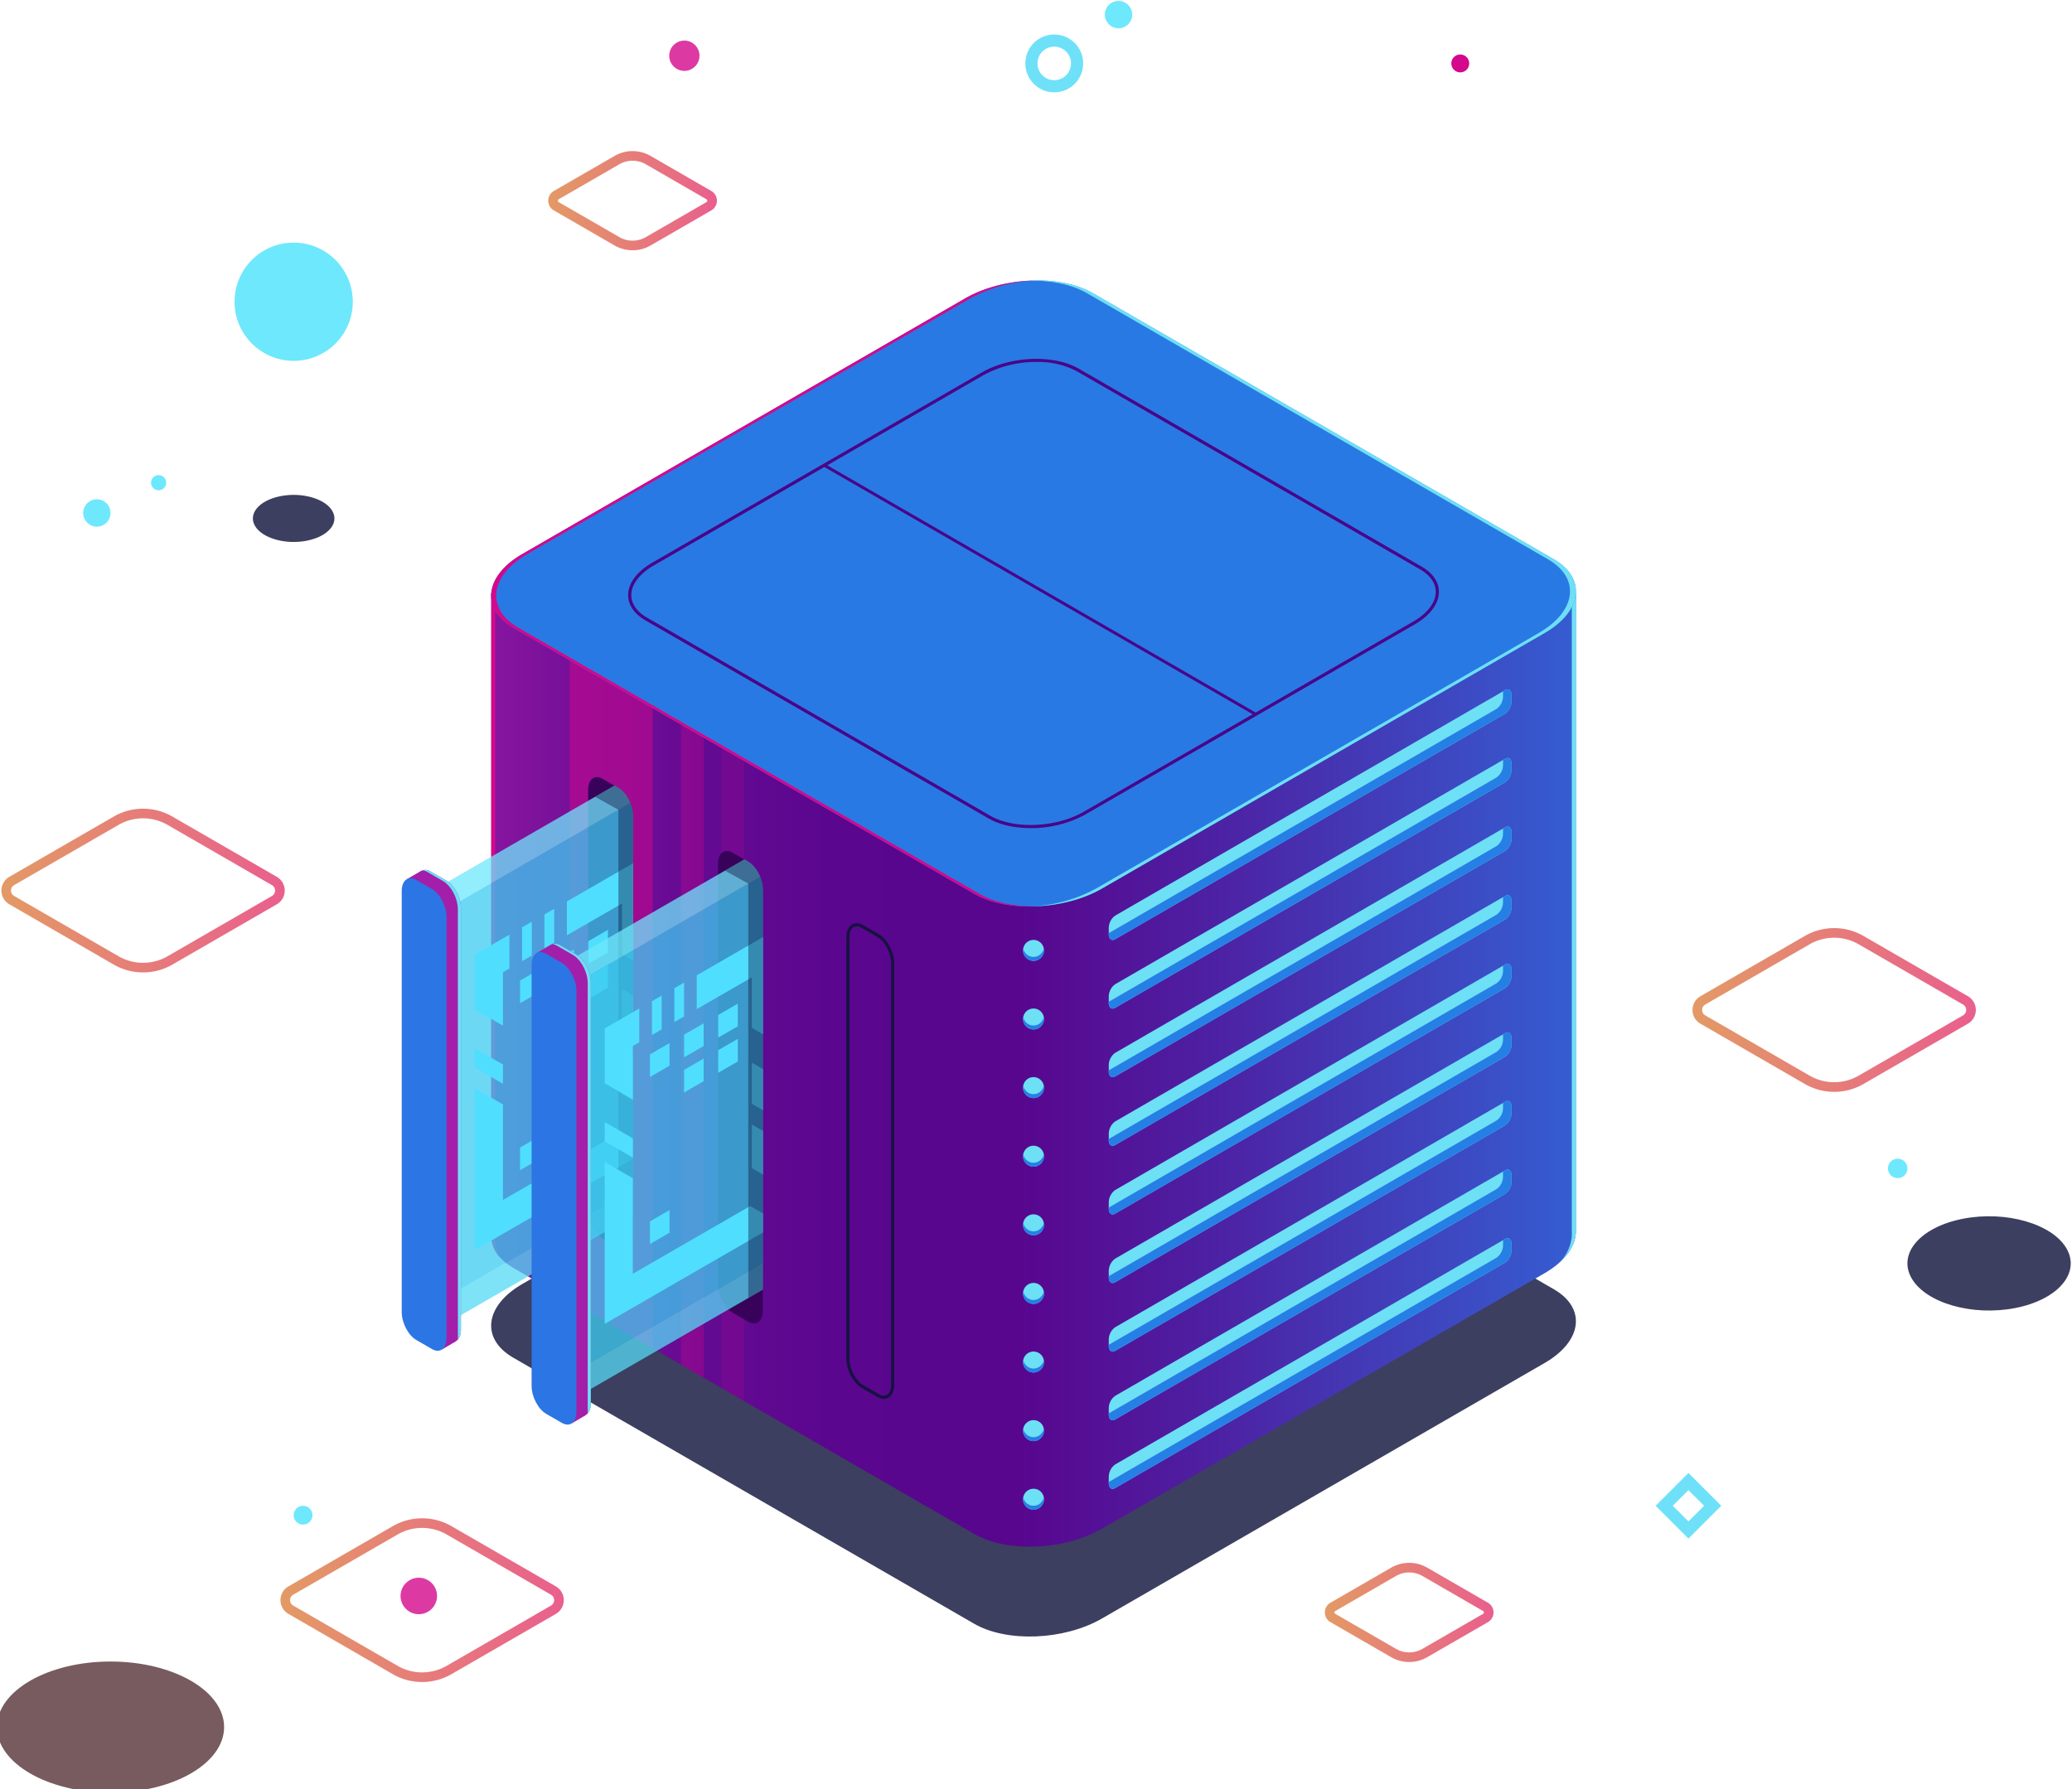 <svg xmlns="http://www.w3.org/2000/svg" xmlns:xlink="http://www.w3.org/1999/xlink" width="675" height="583" viewBox="0 0 675 583">
  <defs>
    <style>
      .cls-1 {
        fill: #fff;
        stroke: #707070;
        opacity: 0.03;
      }

      .cls-2 {
        fill: none;
      }

      .cls-3 {
        clip-path: url(#clip-path);
      }

      .cls-4 {
        fill: url(#linear-gradient);
      }

      .cls-27, .cls-5 {
        fill: #0c0f38;
      }

      .cls-5, .cls-6, .cls-7 {
        opacity: 0.8;
      }

      .cls-6 {
        fill: #553236;
      }

      .cls-12, .cls-14, .cls-15, .cls-16, .cls-7, .cls-9 {
        fill: #d4088c;
      }

      .cls-14, .cls-15, .cls-16, .cls-7, .cls-8, .cls-9 {
        mix-blend-mode: lighten;
        isolation: isolate;
      }

      .cls-22, .cls-8 {
        fill: #6ee8fc;
      }

      .cls-10 {
        fill: #6ee1f8;
      }

      .cls-11 {
        fill: url(#linear-gradient-2);
      }

      .cls-13 {
        fill: #6de0f6;
      }

      .cls-14, .cls-22, .cls-23 {
        opacity: 0.5;
      }

      .cls-15 {
        opacity: 0.3;
      }

      .cls-16 {
        opacity: 0.15;
      }

      .cls-17 {
        fill: url(#linear-gradient-3);
      }

      .cls-18 {
        fill: #480689;
      }

      .cls-19 {
        fill: #267fe5;
      }

      .cls-20 {
        fill: #38025b;
      }

      .cls-21 {
        clip-path: url(#clip-path-2);
      }

      .cls-23 {
        fill: #25bfec;
      }

      .cls-24 {
        fill: url(#linear-gradient-4);
      }

      .cls-25 {
        fill: url(#linear-gradient-5);
      }

      .cls-26 {
        fill: #50deff;
      }

      .cls-27 {
        opacity: 0.4;
      }

      .cls-28 {
        clip-path: url(#clip-path-3);
      }

      .cls-29 {
        fill: url(#linear-gradient-6);
      }

      .cls-30 {
        fill: url(#linear-gradient-7);
      }

      .cls-31 {
        fill: #161242;
      }

      .cls-32 {
        fill: url(#linear-gradient-8);
      }
    </style>
    <clipPath id="clip-path">
      <rect id="Rectangle_27" data-name="Rectangle 27" class="cls-1" width="675" height="583" transform="translate(0 -0.308)"/>
    </clipPath>
    <linearGradient id="linear-gradient" x1="2.709" y1="52.098" x2="3.709" y2="52.098" gradientUnits="objectBoundingBox">
      <stop offset="0" stop-color="#6ee8fc"/>
      <stop offset="0.157" stop-color="#69e1fa"/>
      <stop offset="0.368" stop-color="#5ed0f6"/>
      <stop offset="0.609" stop-color="#4ab4f0"/>
      <stop offset="0.872" stop-color="#308ee8"/>
      <stop offset="0.962" stop-color="#267fe5"/>
    </linearGradient>
    <linearGradient id="linear-gradient-2" x1="-0.095" y1="0.5" x2="1.124" y2="0.5" gradientUnits="objectBoundingBox">
      <stop offset="0" stop-color="#a31fa9"/>
      <stop offset="0.067" stop-color="#8a16a0"/>
      <stop offset="0.149" stop-color="#740f98"/>
      <stop offset="0.239" stop-color="#640a92"/>
      <stop offset="0.341" stop-color="#5a068f"/>
      <stop offset="0.478" stop-color="#58068e"/>
      <stop offset="0.626" stop-color="#4d21a3"/>
      <stop offset="0.944" stop-color="#3167d9"/>
      <stop offset="1" stop-color="#2c75e4"/>
    </linearGradient>
    <linearGradient id="linear-gradient-3" x1="1.59" y1="6.182" x2="2.165" y2="5.32" gradientUnits="objectBoundingBox">
      <stop offset="0" stop-color="#8d139b"/>
      <stop offset="0.165" stop-color="#841ba1"/>
      <stop offset="0.428" stop-color="#6d32b1"/>
      <stop offset="0.755" stop-color="#4958cc"/>
      <stop offset="1" stop-color="#2979e4"/>
    </linearGradient>
    <clipPath id="clip-path-2">
      <path id="Path_363" data-name="Path 363" class="cls-2" d="M188.311,400.28l89.564-58.34c2.626,1.516,4.755-.093,4.755-3.6v-137.2c0-3.5-2.129-7.571-4.755-9.088l-5.085-2.934c-2.628-1.518-4.757.093-4.757,3.6l-84.615,38.634C183.418,234.854,185.686,398.764,188.311,400.28Z" transform="translate(-183.418 -188.553)"/>
    </clipPath>
    <linearGradient id="linear-gradient-4" x1="181.944" y1="0.345" x2="189.633" y2="0.731" xlink:href="#linear-gradient-2"/>
    <linearGradient id="linear-gradient-5" x1="224.022" y1="0.5" x2="211.69" y2="0.5" xlink:href="#linear-gradient-2"/>
    <clipPath id="clip-path-3">
      <path id="Path_387" data-name="Path 387" class="cls-2" d="M209.693,412.439l89.562-58.34c2.626,1.516,4.757-.095,4.757-3.6V213.3c0-3.5-2.131-7.571-4.757-9.086l-5.085-2.936c-2.626-1.516-4.755.093-4.755,3.6L204.8,243.511C204.8,247.013,207.066,410.921,209.693,412.439Z" transform="translate(-204.8 -200.711)"/>
    </clipPath>
    <linearGradient id="linear-gradient-6" x1="177.132" y1="0.345" x2="184.821" y2="0.731" xlink:href="#linear-gradient-2"/>
    <linearGradient id="linear-gradient-7" x1="218.226" y1="0.5" x2="205.894" y2="0.5" xlink:href="#linear-gradient-2"/>
    <linearGradient id="linear-gradient-8" y1="0.5" x2="1" y2="0.5" gradientUnits="objectBoundingBox">
      <stop offset="0" stop-color="#e39a65"/>
      <stop offset="1" stop-color="#e95f8d"/>
    </linearGradient>
  </defs>
  <g id="Mask_Group_5" data-name="Mask Group 5" class="cls-3" transform="translate(0 0.308)">
    <g id="Group_141" data-name="Group 141" transform="translate(-1)">
      <g id="Group_140" data-name="Group 140" transform="translate(0 0)">
        <g id="Group_97" data-name="Group 97" transform="translate(0)">
          <circle id="Ellipse_8" data-name="Ellipse 8" class="cls-4" cx="19.265" cy="19.265" r="19.265" transform="translate(77.405 78.746)"/>
          <path id="Path_279" data-name="Path 279" class="cls-5" d="M478.46,290.781c-13.924,2.7-29.006-1.625-33.685-9.664s2.814-16.746,16.738-19.447,29,1.624,33.683,9.662S492.385,288.08,478.46,290.781Z" transform="translate(178.999 135.133)"/>
          <ellipse id="Ellipse_10" data-name="Ellipse 10" class="cls-6" cx="37.005" cy="21.365" rx="37.005" ry="21.365" transform="translate(0 541.083)"/>
          <path id="Path_280" data-name="Path 280" class="cls-5" d="M188.5,157.014c-6.953,1.349-14.486-.811-16.825-4.826s1.4-8.364,8.36-9.713,14.486.811,16.825,4.826S195.458,155.665,188.5,157.014Z" transform="translate(-87.6 18.871)"/>
          <g id="Group_91" data-name="Group 91" transform="translate(28.099)">
            <circle id="Ellipse_11" data-name="Ellipse 11" class="cls-7" cx="4.934" cy="4.934" r="4.934" transform="translate(190.91 12.918)"/>
            <circle id="Ellipse_12" data-name="Ellipse 12" class="cls-7" cx="5.946" cy="5.946" r="5.946" transform="translate(103.388 513.774)"/>
            <path id="Path_281" data-name="Path 281" class="cls-8" d="M183.818,311.605a3.06,3.06,0,1,1-3.059-3.059A3.059,3.059,0,0,1,183.818,311.605Z" transform="translate(-109.126 181.799)"/>
            <path id="Path_282" data-name="Path 282" class="cls-8" d="M446.511,254.551a3.163,3.163,0,1,1-3.164-3.164A3.163,3.163,0,0,1,446.511,254.551Z" transform="translate(147.771 125.857)"/>
            <g id="Group_90" data-name="Group 90">
              <path id="Path_283" data-name="Path 283" class="cls-8" d="M151.949,147.256A4.453,4.453,0,1,1,147.5,142.8,4.452,4.452,0,0,1,151.949,147.256Z" transform="translate(-143.043 19.586)"/>
              <path id="Path_284" data-name="Path 284" class="cls-8" d="M320.157,65.189a4.454,4.454,0,1,1-4.454-4.454A4.453,4.453,0,0,1,320.157,65.189Z" transform="translate(21.581 -60.735)"/>
              <path id="Path_285" data-name="Path 285" class="cls-8" d="M159.149,141.287a2.468,2.468,0,1,1-2.467-2.467A2.468,2.468,0,0,1,159.149,141.287Z" transform="translate(-132.112 15.687)"/>
            </g>
            <path id="Path_286" data-name="Path 286" class="cls-9" d="M374.12,72.466a2.915,2.915,0,1,1-2.915-2.915A2.916,2.916,0,0,1,374.12,72.466Z" transform="translate(77.408 -52.107)"/>
          </g>
          <path id="Path_290" data-name="Path 290" class="cls-10" d="M307.576,85.1A9.419,9.419,0,1,1,317,75.681,9.428,9.428,0,0,1,307.576,85.1Zm0-14.88a5.461,5.461,0,1,0,5.463,5.459A5.466,5.466,0,0,0,307.576,70.221Z" transform="translate(36.868 -55.324)"/>
          <path id="Path_291" data-name="Path 291" class="cls-10" d="M412.62,324.518l-10.691-10.689L412.62,303.14l10.689,10.689Zm-5.1-10.689,5.1,5.093,5.093-5.093-5.093-5.093Z" transform="translate(138.429 176.508)"/>
        </g>
        <g id="Group_139" data-name="Group 139" transform="translate(107.989 91.062)">
          <g id="Group_118" data-name="Group 118" transform="translate(53.016)">
            <path id="Path_292" data-name="Path 292" class="cls-5" d="M367.573,426.826,217.419,340.135c-10.677-6.166-9.338-16.932,2.99-24.049L364.578,232.85c12.327-7.117,30.977-7.889,41.652-1.725l150.156,86.691c10.675,6.164,9.337,16.932-2.992,24.049L409.225,425.1C396.9,432.218,378.25,432.99,367.573,426.826Z" transform="translate(-210.211 10.891)"/>
            <path id="Path_293" data-name="Path 293" class="cls-11" d="M563.578,184.041H489.111l-82.9-47.859c-10.675-6.164-29.324-5.392-41.652,1.725l-79.906,46.134H210.228V392.632h.024c-.3,4.171,2.022,8.2,7.153,11.158l150.154,86.693c10.677,6.164,29.324,5.39,41.652-1.727L553.379,405.52c6.405-3.7,9.814-8.378,10.143-12.887h.055Z" transform="translate(-210.197 -82.03)"/>
            <path id="Path_294" data-name="Path 294" class="cls-12" d="M229.085,158.311H210.228V366.9h.024a10.519,10.519,0,0,0,3.417,8.322,10.066,10.066,0,0,1-2.143-6.86H211.5V159.775h19.053C230.088,159.269,229.594,158.78,229.085,158.311Z" transform="translate(-210.197 -56.299)"/>
            <path id="Path_295" data-name="Path 295" class="cls-13" d="M376.968,158.311c-.135.419-.279.837-.427,1.255h22.925V368.157h-.055a13.619,13.619,0,0,1-4.147,8.307c3.393-2.992,5.25-6.318,5.487-9.561h.053V158.311Z" transform="translate(-47.423 -56.299)"/>
            <path id="Path_296" data-name="Path 296" class="cls-14" d="M250.185,402.287V160.348H223.143V386.674Z" transform="translate(-197.555 -54.306)"/>
            <path id="Path_297" data-name="Path 297" class="cls-15" d="M248.856,403.837V168.56h-7.388V399.571Z" transform="translate(-179.62 -46.268)"/>
            <path id="Path_298" data-name="Path 298" class="cls-16" d="M255.538,410.067V170H248.15V405.8Z" transform="translate(-173.08 -44.864)"/>
            <path id="Path_299" data-name="Path 299" class="cls-17" d="M367.573,306.619,217.419,219.928c-10.677-6.164-9.338-16.932,2.99-24.049l144.168-83.234c12.327-7.117,30.977-7.891,41.652-1.727L556.385,197.61c10.675,6.164,9.337,16.93-2.992,24.047L409.225,304.893C396.9,312.011,378.25,312.783,367.573,306.619Z" transform="translate(-210.211 -106.756)"/>
            <path id="Path_300" data-name="Path 300" class="cls-12" d="M369.225,306.588,219.071,219.9c-10.677-6.164-9.337-16.932,2.99-24.049L366.23,112.613a47.721,47.721,0,0,1,21.235-5.825c-7.988.1-16.326,2.036-22.888,5.825L220.409,195.848c-12.327,7.117-13.667,17.885-2.99,24.049l150.154,86.691c5.388,3.111,12.806,4.444,20.416,4.1C380.971,310.777,374.22,309.471,369.225,306.588Z" transform="translate(-210.211 -106.725)"/>
            <path id="Path_301" data-name="Path 301" class="cls-13" d="M469.546,197.6,319.39,110.911c-5.4-3.114-12.828-4.446-20.45-4.094,6.933-.057,13.59,1.243,18.527,4.094L467.623,197.6c10.675,6.166,9.338,16.932-2.992,24.049L320.462,304.888a47.688,47.688,0,0,1-21.2,5.819c8.059-.067,16.5-1.995,23.123-5.819l144.168-83.236C478.883,214.534,480.221,203.768,469.546,197.6Z" transform="translate(-123.372 -106.75)"/>
            <path id="Path_302" data-name="Path 302" class="cls-18" d="M363.9,272.577c-5.145,0-10.058-1.037-13.724-3.152L238.39,204.882c-3.627-2.093-5.625-5.014-5.625-8.223,0-3.841,2.861-7.7,7.852-10.576l107.333-61.969c9.3-5.374,23.448-5.95,31.529-1.284L491.267,187.37c3.627,2.093,5.625,5.014,5.625,8.224,0,3.841-2.863,7.7-7.852,10.576L381.708,268.139A36.6,36.6,0,0,1,363.9,272.577Zm1.848-151.885a35.524,35.524,0,0,0-17.284,4.318L241.135,186.978c-4.662,2.691-7.333,6.219-7.335,9.68,0,2.824,1.814,5.426,5.109,7.327L350.7,268.527c7.788,4.5,21.469,3.926,30.492-1.284l107.333-61.969c4.662-2.691,7.333-6.219,7.335-9.68,0-2.824-1.814-5.426-5.109-7.327L378.96,123.725A26.919,26.919,0,0,0,365.752,120.692Z" transform="translate(-188.138 -94.114)"/>
            <g id="Group_107" data-name="Group 107" transform="translate(201.194 133.252)">
              <g id="Group_98" data-name="Group 98">
                <path id="Path_303" data-name="Path 303" class="cls-13" d="M313.994,255.514l127.017-73.467a5.041,5.041,0,0,0,2.1-4.021v-2.084c0-1.549-.942-2.262-2.1-1.591L313.994,247.821a5.037,5.037,0,0,0-2.1,4.019v2.084C311.891,255.473,312.833,256.185,313.994,255.514Z" transform="translate(-311.891 -174.099)"/>
                <path id="Path_304" data-name="Path 304" class="cls-19" d="M438.229,180.458a5.043,5.043,0,0,0,2.105-4.021v-1.694l.677-.392c1.162-.669,2.1.042,2.1,1.591v2.084a5.041,5.041,0,0,1-2.1,4.021L313.994,255.514c-1.161.671-2.1-.042-2.1-1.591v-.39Z" transform="translate(-311.891 -174.099)"/>
              </g>
              <g id="Group_99" data-name="Group 99" transform="translate(0 22.355)">
                <path id="Path_305" data-name="Path 305" class="cls-13" d="M313.994,266.811l127.017-73.467a5.04,5.04,0,0,0,2.1-4.019v-2.086c0-1.549-.942-2.26-2.1-1.589L313.994,259.117a5.037,5.037,0,0,0-2.1,4.019v2.084C311.891,266.769,312.833,267.481,313.994,266.811Z" transform="translate(-311.891 -185.397)"/>
                <path id="Path_306" data-name="Path 306" class="cls-19" d="M438.229,191.754a5.043,5.043,0,0,0,2.105-4.021V186.04l.677-.39c1.162-.671,2.1.04,2.1,1.589v2.084a5.041,5.041,0,0,1-2.1,4.021L313.994,266.811c-1.161.671-2.1-.042-2.1-1.591v-.388Z" transform="translate(-311.891 -185.397)"/>
              </g>
              <g id="Group_100" data-name="Group 100" transform="translate(0 44.709)">
                <path id="Path_307" data-name="Path 307" class="cls-13" d="M313.994,278.107,441.011,204.64a5.037,5.037,0,0,0,2.1-4.019v-2.084c0-1.549-.942-2.262-2.1-1.591L313.994,270.414a5.037,5.037,0,0,0-2.1,4.019v2.086C311.891,278.068,312.833,278.778,313.994,278.107Z" transform="translate(-311.891 -196.694)"/>
                <path id="Path_308" data-name="Path 308" class="cls-19" d="M438.229,203.051a5.042,5.042,0,0,0,2.105-4.019v-1.7l.677-.39c1.162-.671,2.1.042,2.1,1.589v2.086a5.037,5.037,0,0,1-2.1,4.019L313.994,278.107c-1.161.671-2.1-.042-2.1-1.589v-.39Z" transform="translate(-311.891 -196.694)"/>
              </g>
              <g id="Group_101" data-name="Group 101" transform="translate(0 67.062)">
                <path id="Path_309" data-name="Path 309" class="cls-13" d="M313.994,289.4l127.017-73.467a5.037,5.037,0,0,0,2.1-4.019v-2.084c0-1.549-.942-2.262-2.1-1.591L313.994,281.711a5.041,5.041,0,0,0-2.1,4.021v2.084C311.891,289.365,312.833,290.075,313.994,289.4Z" transform="translate(-311.891 -207.991)"/>
                <path id="Path_310" data-name="Path 310" class="cls-19" d="M438.229,214.348a5.039,5.039,0,0,0,2.105-4.019v-1.7l.677-.39c1.162-.671,2.1.042,2.1,1.591v2.084a5.037,5.037,0,0,1-2.1,4.019L313.994,289.4c-1.161.673-2.1-.04-2.1-1.589v-.39Z" transform="translate(-311.891 -207.991)"/>
              </g>
              <g id="Group_102" data-name="Group 102" transform="translate(0 89.416)">
                <path id="Path_311" data-name="Path 311" class="cls-13" d="M313.994,300.7l127.017-73.469a5.037,5.037,0,0,0,2.1-4.019v-2.084c0-1.549-.942-2.262-2.1-1.591L313.994,293.008a5.041,5.041,0,0,0-2.1,4.021v2.084C311.891,300.662,312.833,301.374,313.994,300.7Z" transform="translate(-311.891 -219.288)"/>
                <path id="Path_312" data-name="Path 312" class="cls-19" d="M438.229,225.647a5.045,5.045,0,0,0,2.105-4.021v-1.694l.677-.392c1.162-.671,2.1.042,2.1,1.591v2.084a5.044,5.044,0,0,1-2.1,4.021L313.994,300.7c-1.161.671-2.1-.042-2.1-1.591v-.39Z" transform="translate(-311.891 -219.288)"/>
              </g>
              <g id="Group_103" data-name="Group 103" transform="translate(0 111.769)">
                <path id="Path_313" data-name="Path 313" class="cls-13" d="M313.994,312l127.017-73.467a5.041,5.041,0,0,0,2.1-4.021v-2.084c0-1.549-.942-2.262-2.1-1.591L313.994,304.305a5.041,5.041,0,0,0-2.1,4.021v2.084C311.891,311.959,312.833,312.671,313.994,312Z" transform="translate(-311.891 -230.585)"/>
                <path id="Path_314" data-name="Path 314" class="cls-19" d="M438.229,236.944a5.045,5.045,0,0,0,2.105-4.021V231.23l.677-.392c1.162-.671,2.1.042,2.1,1.591v2.084a5.044,5.044,0,0,1-2.1,4.021L313.994,312c-1.161.671-2.1-.042-2.1-1.591v-.39Z" transform="translate(-311.891 -230.585)"/>
              </g>
              <g id="Group_104" data-name="Group 104" transform="translate(0 134.123)">
                <path id="Path_315" data-name="Path 315" class="cls-13" d="M313.994,323.3,441.011,249.83a5.041,5.041,0,0,0,2.1-4.021v-2.084c0-1.549-.942-2.262-2.1-1.591L313.994,315.6a5.037,5.037,0,0,0-2.1,4.019v2.084C311.891,323.256,312.833,323.968,313.994,323.3Z" transform="translate(-311.891 -241.882)"/>
                <path id="Path_316" data-name="Path 316" class="cls-19" d="M438.229,248.241a5.042,5.042,0,0,0,2.105-4.021v-1.694l.677-.392c1.162-.671,2.1.042,2.1,1.591v2.084a5.041,5.041,0,0,1-2.1,4.021L313.994,323.3c-1.161.671-2.1-.042-2.1-1.591v-.388Z" transform="translate(-311.891 -241.882)"/>
              </g>
              <g id="Group_105" data-name="Group 105" transform="translate(0 156.478)">
                <path id="Path_317" data-name="Path 317" class="cls-13" d="M313.994,334.594l127.017-73.467a5.04,5.04,0,0,0,2.1-4.019v-2.086c0-1.549-.942-2.26-2.1-1.589L313.994,326.9a5.037,5.037,0,0,0-2.1,4.019V333C311.891,334.552,312.833,335.264,313.994,334.594Z" transform="translate(-311.891 -253.18)"/>
                <path id="Path_318" data-name="Path 318" class="cls-19" d="M438.229,259.537a5.042,5.042,0,0,0,2.105-4.019v-1.7l.677-.39c1.162-.671,2.1.04,2.1,1.589v2.086a5.04,5.04,0,0,1-2.1,4.019L313.994,334.594c-1.161.671-2.1-.042-2.1-1.591v-.388Z" transform="translate(-311.891 -253.18)"/>
              </g>
              <g id="Group_106" data-name="Group 106" transform="translate(0 178.831)">
                <path id="Path_319" data-name="Path 319" class="cls-13" d="M313.994,345.89l127.017-73.467a5.037,5.037,0,0,0,2.1-4.019v-2.084c0-1.549-.942-2.262-2.1-1.591L313.994,338.2a5.041,5.041,0,0,0-2.1,4.021V344.3C311.891,345.851,312.833,346.561,313.994,345.89Z" transform="translate(-311.891 -264.477)"/>
                <path id="Path_320" data-name="Path 320" class="cls-19" d="M438.229,270.834a5.039,5.039,0,0,0,2.105-4.019v-1.7l.677-.39c1.162-.671,2.1.042,2.1,1.591V268.4a5.037,5.037,0,0,1-2.1,4.019L313.994,345.89c-1.161.673-2.1-.042-2.1-1.589v-.39Z" transform="translate(-311.891 -264.477)"/>
              </g>
            </g>
            <g id="Group_117" data-name="Group 117" transform="translate(173.281 214.893)">
              <g id="Group_108" data-name="Group 108">
                <path id="Path_321" data-name="Path 321" class="cls-13" d="M304.6,218.768a3.409,3.409,0,1,1-3.409-3.409A3.408,3.408,0,0,1,304.6,218.768Z" transform="translate(-297.784 -215.359)"/>
                <path id="Path_322" data-name="Path 322" class="cls-19" d="M301.193,219.529a3.4,3.4,0,0,1-3.344-2.77,3.408,3.408,0,1,0,6.69,0A3.409,3.409,0,0,1,301.193,219.529Z" transform="translate(-297.784 -213.989)"/>
              </g>
              <g id="Group_109" data-name="Group 109" transform="translate(0 22.355)">
                <path id="Path_323" data-name="Path 323" class="cls-13" d="M304.6,230.066a3.409,3.409,0,1,1-3.409-3.409A3.408,3.408,0,0,1,304.6,230.066Z" transform="translate(-297.784 -226.657)"/>
                <path id="Path_324" data-name="Path 324" class="cls-19" d="M301.193,230.825a3.405,3.405,0,0,1-3.344-2.768,3.408,3.408,0,1,0,6.69,0A3.409,3.409,0,0,1,301.193,230.825Z" transform="translate(-297.784 -225.287)"/>
              </g>
              <g id="Group_110" data-name="Group 110" transform="translate(0 44.709)">
                <path id="Path_325" data-name="Path 325" class="cls-13" d="M304.6,241.363a3.409,3.409,0,1,1-3.409-3.409A3.41,3.41,0,0,1,304.6,241.363Z" transform="translate(-297.784 -237.954)"/>
                <path id="Path_326" data-name="Path 326" class="cls-19" d="M301.193,242.124a3.407,3.407,0,0,1-3.344-2.77,3.408,3.408,0,1,0,6.69,0A3.41,3.41,0,0,1,301.193,242.124Z" transform="translate(-297.784 -236.584)"/>
              </g>
              <g id="Group_111" data-name="Group 111" transform="translate(0 67.062)">
                <path id="Path_327" data-name="Path 327" class="cls-13" d="M304.6,252.66a3.409,3.409,0,1,1-3.409-3.409A3.408,3.408,0,0,1,304.6,252.66Z" transform="translate(-297.784 -249.251)"/>
                <path id="Path_328" data-name="Path 328" class="cls-19" d="M301.193,253.421a3.4,3.4,0,0,1-3.344-2.77,3.408,3.408,0,1,0,6.69,0A3.409,3.409,0,0,1,301.193,253.421Z" transform="translate(-297.784 -247.881)"/>
              </g>
              <g id="Group_112" data-name="Group 112" transform="translate(0 89.416)">
                <path id="Path_329" data-name="Path 329" class="cls-13" d="M304.6,263.957a3.409,3.409,0,1,1-3.409-3.409A3.408,3.408,0,0,1,304.6,263.957Z" transform="translate(-297.784 -260.548)"/>
                <path id="Path_330" data-name="Path 330" class="cls-19" d="M301.193,264.718a3.4,3.4,0,0,1-3.344-2.77,3.408,3.408,0,1,0,6.69,0A3.409,3.409,0,0,1,301.193,264.718Z" transform="translate(-297.784 -259.178)"/>
              </g>
              <g id="Group_113" data-name="Group 113" transform="translate(0 111.769)">
                <path id="Path_331" data-name="Path 331" class="cls-13" d="M304.6,275.254a3.409,3.409,0,1,1-3.409-3.409A3.408,3.408,0,0,1,304.6,275.254Z" transform="translate(-297.784 -271.845)"/>
                <path id="Path_332" data-name="Path 332" class="cls-19" d="M301.193,276.015a3.4,3.4,0,0,1-3.344-2.77,3.408,3.408,0,1,0,6.69,0A3.409,3.409,0,0,1,301.193,276.015Z" transform="translate(-297.784 -270.475)"/>
              </g>
              <g id="Group_114" data-name="Group 114" transform="translate(0 134.125)">
                <path id="Path_333" data-name="Path 333" class="cls-13" d="M304.6,286.55a3.409,3.409,0,1,1-3.409-3.407A3.408,3.408,0,0,1,304.6,286.55Z" transform="translate(-297.784 -283.143)"/>
                <path id="Path_334" data-name="Path 334" class="cls-19" d="M301.193,287.312a3.4,3.4,0,0,1-3.344-2.77,3.408,3.408,0,1,0,6.69,0A3.409,3.409,0,0,1,301.193,287.312Z" transform="translate(-297.784 -281.774)"/>
              </g>
              <g id="Group_115" data-name="Group 115" transform="translate(0 156.478)">
                <path id="Path_335" data-name="Path 335" class="cls-13" d="M304.6,297.849a3.409,3.409,0,1,1-3.409-3.409A3.41,3.41,0,0,1,304.6,297.849Z" transform="translate(-297.784 -294.44)"/>
                <path id="Path_336" data-name="Path 336" class="cls-19" d="M301.193,298.608a3.405,3.405,0,0,1-3.344-2.768,3.408,3.408,0,1,0,6.69,0A3.409,3.409,0,0,1,301.193,298.608Z" transform="translate(-297.784 -293.07)"/>
              </g>
              <g id="Group_116" data-name="Group 116" transform="translate(0 178.831)">
                <path id="Path_337" data-name="Path 337" class="cls-13" d="M304.6,309.146a3.409,3.409,0,1,1-3.409-3.409A3.41,3.41,0,0,1,304.6,309.146Z" transform="translate(-297.784 -305.737)"/>
                <path id="Path_338" data-name="Path 338" class="cls-19" d="M301.193,309.907a3.4,3.4,0,0,1-3.344-2.77,3.408,3.408,0,1,0,6.69,0A3.409,3.409,0,0,1,301.193,309.907Z" transform="translate(-297.784 -304.367)"/>
              </g>
            </g>
          </g>
          <path id="Path_339" data-name="Path 339" class="cls-18" d="M405.5,218.975l-140.573-81.16.483-.835,140.573,81.16Z" transform="translate(-103.649 -77.176)"/>
          <g id="Group_127" data-name="Group 127" transform="translate(0 161.852)">
            <g id="Group_126" data-name="Group 126">
              <path id="Path_340" data-name="Path 340" class="cls-20" d="M230.938,339l5.085,2.936c2.626,1.516,4.755-.093,4.755-3.6v-137.2c0-3.5-2.129-7.571-4.755-9.088l-5.085-2.934c-2.628-1.518-4.757.093-4.757,3.6v137.2C226.181,333.42,228.31,337.488,230.938,339Z" transform="translate(-141.566 -188.553)"/>
              <g id="Group_125" data-name="Group 125">
                <g id="Group_124" data-name="Group 124" class="cls-21">
                  <g id="Group_121" data-name="Group 121" transform="translate(23.883 -9.003)">
                    <g id="Group_119" data-name="Group 119" transform="translate(3.547)">
                      <path id="Path_341" data-name="Path 341" class="cls-22" d="M197.28,368.786l86.168-49.749V184L197.28,233.752Z" transform="translate(-197.28 -184.003)"/>
                      <path id="Path_342" data-name="Path 342" class="cls-23" d="M201.072,370.938,287.24,321.19V186.156l-86.168,49.749Z" transform="translate(-193.569 -181.896)"/>
                      <path id="Path_343" data-name="Path 343" class="cls-22" d="M283.448,184l7.5,4.26-86.168,49.749-7.5-4.26Z" transform="translate(-197.28 -184.003)"/>
                      <path id="Path_344" data-name="Path 344" class="cls-22" d="M283.448,252.247l7.5,4.26-86.168,49.749-7.5-4.26Z" transform="translate(-197.28 -117.213)"/>
                    </g>
                    <g id="Group_120" data-name="Group 120" transform="translate(0 39.224)">
                      <path id="Path_345" data-name="Path 345" class="cls-24" d="M196.313,206.889l4.753-2.784-.008.04a3.015,3.015,0,0,1,3.073.235l5.085,2.934c2.626,1.518,4.755,5.586,4.755,9.088V353.6c0,1.9-.637,3.211-1.626,3.8l.012.026-4.583,2.681.916-3.219-4.559-2.632c-2.626-1.516-4.755-5.584-4.755-9.086v-137.2l0-.04Z" transform="translate(-194.681 -203.826)"/>
                      <path id="Path_346" data-name="Path 346" class="cls-13" d="M206.633,207.307l-5.085-2.934a3.193,3.193,0,0,0-2.6-.419,3.991,3.991,0,0,1,1.407.5l5.186,2.994c2.677,1.547,4.85,5.695,4.85,9.268V356.634c0,.085-.018.152-.02.235a4.852,4.852,0,0,0,1.013-3.277V216.4C211.388,212.893,209.259,208.825,206.633,207.307Z" transform="translate(-192.098 -203.819)"/>
                      <path id="Path_347" data-name="Path 347" class="cls-25" d="M200.243,355.659l5.085,2.936c2.628,1.516,4.757-.093,4.757-3.6V217.8c0-3.5-2.129-7.571-4.757-9.088l-5.085-2.934c-2.626-1.518-4.755.093-4.755,3.6v137.2C195.488,350.075,197.617,354.143,200.243,355.659Z" transform="translate(-195.488 -202.474)"/>
                    </g>
                  </g>
                  <g id="Group_123" data-name="Group 123" transform="translate(47.703 24.862)">
                    <g id="Group_122" data-name="Group 122">
                      <path id="Path_348" data-name="Path 348" class="cls-26" d="M240.908,242.106l-9.155-5.285v-13.4l9.155,5.285Z" transform="translate(-183.815 -179.287)"/>
                      <path id="Path_349" data-name="Path 349" class="cls-26" d="M240.908,238.883V253.11l-9.155-5.285V233.6Z" transform="translate(-183.815 -169.33)"/>
                      <path id="Path_350" data-name="Path 350" class="cls-26" d="M218.473,212.362v11.03l-3.171,1.831v-11.03Z" transform="translate(-199.917 -190.113)"/>
                      <path id="Path_351" data-name="Path 351" class="cls-26" d="M222.159,221.264l-3.171,1.831v-11.03l3.171-1.831Z" transform="translate(-196.308 -192.196)"/>
                      <path id="Path_352" data-name="Path 352" class="cls-26" d="M216.681,245.063v31.13L254.9,254.124l9.553,5.515-56.93,32.868v-52.73Z" transform="translate(-207.526 -163.281)"/>
                      <path id="Path_353" data-name="Path 353" class="cls-26" d="M240.638,233.891V217.434L222.675,227.8v-11.03l27.118-15.656v38.058Z" transform="translate(-192.7 -201.118)"/>
                      <path id="Path_354" data-name="Path 354" class="cls-26" d="M207.526,233.206l9.154,5.285v6.271l-9.154-5.285Z" transform="translate(-207.526 -169.714)"/>
                      <path id="Path_355" data-name="Path 355" class="cls-26" d="M218.788,225.521l-2.107,1.216v17.4l-9.154-5.285V220.992l11.261-6.5Z" transform="translate(-207.526 -188.03)"/>
                    </g>
                    <path id="Path_356" data-name="Path 356" class="cls-26" d="M226.21,224.76l6.385-3.686V213.7l-6.385,3.687Z" transform="translate(-189.241 -188.804)"/>
                    <path id="Path_357" data-name="Path 357" class="cls-26" d="M220.591,228l6.385-3.687v-7.373l-6.385,3.687Z" transform="translate(-194.74 -185.629)"/>
                    <path id="Path_358" data-name="Path 358" class="cls-26" d="M220.591,233.8l6.385-3.687v-7.373l-6.385,3.686Z" transform="translate(-194.74 -179.959)"/>
                    <path id="Path_359" data-name="Path 359" class="cls-26" d="M214.972,258.749l6.385-3.687v-7.373l-6.385,3.687Z" transform="translate(-200.239 -155.538)"/>
                    <path id="Path_360" data-name="Path 360" class="cls-26" d="M226.21,230.553l6.385-3.687v-7.373l-6.385,3.687Z" transform="translate(-189.241 -183.134)"/>
                    <path id="Path_361" data-name="Path 361" class="cls-26" d="M214.972,231.248l6.385-3.687v-7.373l-6.385,3.687Z" transform="translate(-200.239 -182.454)"/>
                  </g>
                  <path id="Path_362" data-name="Path 362" class="cls-27" d="M227.33,193.693l7.584,4.215V332.964l4.739-2.76,5.451-45.8V191.976s-10.008-2.309-9.905-2.105-1.565.184-1.565.184Z" transform="translate(-140.441 -187.277)"/>
                </g>
              </g>
            </g>
          </g>
          <g id="Group_136" data-name="Group 136" transform="translate(42.309 185.908)">
            <g id="Group_135" data-name="Group 135">
              <path id="Path_364" data-name="Path 364" class="cls-20" d="M252.318,351.162,257.4,354.1c2.626,1.516,4.757-.095,4.757-3.6V213.3c0-3.5-2.131-7.571-4.757-9.086l-5.085-2.936c-2.626-1.516-4.755.093-4.755,3.6v137.2C247.563,345.576,249.692,349.644,252.318,351.162Z" transform="translate(-162.948 -200.711)"/>
              <g id="Group_134" data-name="Group 134">
                <g id="Group_133" data-name="Group 133" class="cls-28">
                  <g id="Group_130" data-name="Group 130" transform="translate(23.881 -9.003)">
                    <g id="Group_128" data-name="Group 128" transform="translate(3.548)">
                      <path id="Path_365" data-name="Path 365" class="cls-22" d="M218.662,380.943l86.168-49.749V196.161L218.662,245.91Z" transform="translate(-218.662 -196.161)"/>
                      <path id="Path_366" data-name="Path 366" class="cls-23" d="M222.454,383.1l86.168-49.749V198.314l-86.168,49.749Z" transform="translate(-214.951 -194.054)"/>
                      <path id="Path_367" data-name="Path 367" class="cls-22" d="M304.83,196.161l7.5,4.26L226.165,250.17l-7.5-4.26Z" transform="translate(-218.662 -196.161)"/>
                      <path id="Path_368" data-name="Path 368" class="cls-22" d="M304.83,264.4l7.5,4.26-86.168,49.749-7.5-4.26Z" transform="translate(-218.662 -129.371)"/>
                    </g>
                    <g id="Group_129" data-name="Group 129" transform="translate(0 39.223)">
                      <path id="Path_369" data-name="Path 369" class="cls-29" d="M217.694,219.046l4.755-2.782-.01.038a3.019,3.019,0,0,1,3.075.235l5.083,2.936c2.628,1.516,4.757,5.584,4.757,9.086v137.2c0,1.9-.637,3.213-1.628,3.8l.012.028-4.581,2.681.916-3.219-4.559-2.632c-2.628-1.518-4.757-5.586-4.757-9.088v-137.2l0-.04Z" transform="translate(-216.062 -215.983)"/>
                      <path id="Path_370" data-name="Path 370" class="cls-13" d="M228.013,219.466l-5.083-2.936a3.2,3.2,0,0,0-2.6-.419,4.022,4.022,0,0,1,1.4.5l5.186,3c2.679,1.545,4.85,5.695,4.85,9.266v139.92c0,.085-.018.152-.02.236a4.848,4.848,0,0,0,1.015-3.279v-137.2C232.77,225.05,230.641,220.981,228.013,219.466Z" transform="translate(-213.478 -215.976)"/>
                      <path id="Path_371" data-name="Path 371" class="cls-30" d="M221.626,367.817l5.085,2.936c2.626,1.516,4.755-.095,4.755-3.6v-137.2c0-3.5-2.129-7.57-4.755-9.086l-5.085-2.936c-2.628-1.516-4.757.095-4.757,3.6v137.2C216.869,362.231,219,366.3,221.626,367.817Z" transform="translate(-216.869 -214.63)"/>
                    </g>
                  </g>
                  <g id="Group_132" data-name="Group 132" transform="translate(47.702 24.862)">
                    <g id="Group_131" data-name="Group 131">
                      <path id="Path_372" data-name="Path 372" class="cls-26" d="M262.289,254.263l-9.154-5.285v-13.4l9.154,5.285Z" transform="translate(-205.197 -191.444)"/>
                      <path id="Path_373" data-name="Path 373" class="cls-26" d="M262.289,251.04v14.227l-9.154-5.285V245.755Z" transform="translate(-205.197 -181.487)"/>
                      <path id="Path_374" data-name="Path 374" class="cls-26" d="M239.854,224.52v11.03l-3.171,1.831v-11.03Z" transform="translate(-221.298 -202.271)"/>
                      <path id="Path_375" data-name="Path 375" class="cls-26" d="M243.541,233.421l-3.171,1.831v-11.03l3.171-1.831Z" transform="translate(-217.69 -204.354)"/>
                      <path id="Path_376" data-name="Path 376" class="cls-26" d="M238.062,257.22v31.13l38.222-22.068,9.553,5.515-56.93,32.868v-52.73Z" transform="translate(-228.908 -175.439)"/>
                      <path id="Path_377" data-name="Path 377" class="cls-26" d="M262.02,246.049V229.591l-17.963,10.371v-11.03l27.118-15.656v38.058Z" transform="translate(-214.082 -213.275)"/>
                      <path id="Path_378" data-name="Path 378" class="cls-26" d="M228.908,245.363l9.155,5.285v6.271l-9.155-5.285Z" transform="translate(-228.908 -181.871)"/>
                      <path id="Path_379" data-name="Path 379" class="cls-26" d="M240.169,237.679l-2.107,1.216v17.4l-9.155-5.285V233.15l11.261-6.5Z" transform="translate(-228.908 -200.188)"/>
                    </g>
                    <path id="Path_380" data-name="Path 380" class="cls-26" d="M247.591,236.917l6.385-3.687v-7.373l-6.385,3.687Z" transform="translate(-210.622 -200.961)"/>
                    <path id="Path_381" data-name="Path 381" class="cls-26" d="M241.972,240.161l6.385-3.687V229.1l-6.385,3.687Z" transform="translate(-216.121 -197.786)"/>
                    <path id="Path_382" data-name="Path 382" class="cls-26" d="M241.972,245.954l6.385-3.687V234.9l-6.385,3.687Z" transform="translate(-216.121 -192.116)"/>
                    <path id="Path_383" data-name="Path 383" class="cls-26" d="M236.354,270.906l6.385-3.687v-7.373l-6.385,3.687Z" transform="translate(-221.621 -167.696)"/>
                    <path id="Path_384" data-name="Path 384" class="cls-26" d="M247.591,242.71l6.385-3.687v-7.373l-6.385,3.687Z" transform="translate(-210.622 -195.291)"/>
                    <path id="Path_385" data-name="Path 385" class="cls-26" d="M236.354,243.405l6.385-3.687v-7.373l-6.385,3.687Z" transform="translate(-221.621 -194.611)"/>
                  </g>
                  <path id="Path_386" data-name="Path 386" class="cls-27" d="M248.712,205.852l7.582,4.213V345.123l4.741-2.76,5.449-45.8V204.135s-10.006-2.311-9.905-2.107-1.565.184-1.565.184Z" transform="translate(-161.823 -199.435)"/>
                </g>
              </g>
            </g>
          </g>
          <g id="Group_138" data-name="Group 138" transform="translate(168.712 209.448)">
            <g id="Group_137" data-name="Group 137">
              <path id="Path_388" data-name="Path 388" class="cls-31" d="M280.934,367.6a4.344,4.344,0,0,1-2.151-.641l-5.087-2.934c-2.764-1.6-5.014-5.875-5.014-9.535V217.29c0-2.032.695-3.6,1.9-4.294a3.551,3.551,0,0,1,3.629.251l5.085,2.934c2.766,1.6,5.016,5.875,5.016,9.535v137.2c0,2.032-.695,3.6-1.9,4.294A2.912,2.912,0,0,1,280.934,367.6Zm-6.72-4.472,5.085,2.934a2.575,2.575,0,0,0,2.594.251c.88-.508,1.385-1.747,1.385-3.4v-137.2c0-3.33-2.016-7.206-4.5-8.639l-5.087-2.934a2.558,2.558,0,0,0-2.592-.251c-.883.509-1.385,1.747-1.385,3.4v137.2c0,3.33,2.016,7.206,4.5,8.639Z" transform="translate(-268.682 -212.607)"/>
            </g>
          </g>
        </g>
      </g>
      <path id="Path_389" data-name="Path 389" class="cls-32" d="M508.534,329.641a11.734,11.734,0,0,1-5.867-1.569l-19.775-11.417a3.661,3.661,0,0,1,0-6.344l19.775-11.417a11.765,11.765,0,0,1,11.731,0l19.777,11.417a3.661,3.661,0,0,1,0,6.344L514.4,328.073A11.724,11.724,0,0,1,508.534,329.641Zm0-29.179a8.6,8.6,0,0,0-4.3,1.146l-19.775,11.419a.526.526,0,0,0,0,.913l19.777,11.417h0a8.621,8.621,0,0,0,8.6,0l19.777-11.417a.528.528,0,0,0,0-.913l-19.778-11.419A8.6,8.6,0,0,0,508.534,300.462Z" transform="translate(-48.458 211.602)"/>
      <path id="Path_392" data-name="Path 392" class="cls-32" d="M508.534,329.641a11.734,11.734,0,0,1-5.867-1.569l-19.775-11.417a3.661,3.661,0,0,1,0-6.344l19.775-11.417a11.765,11.765,0,0,1,11.731,0l19.777,11.417a3.661,3.661,0,0,1,0,6.344L514.4,328.073A11.724,11.724,0,0,1,508.534,329.641Zm0-29.179a8.6,8.6,0,0,0-4.3,1.146l-19.775,11.419a.526.526,0,0,0,0,.913l19.777,11.417h0a8.621,8.621,0,0,0,8.6,0l19.777-11.417a.528.528,0,0,0,0-.913l-19.778-11.419A8.6,8.6,0,0,0,508.534,300.462Z" transform="translate(-301.458 -248.398)"/>
      <path id="Path_390" data-name="Path 390" class="cls-32" d="M482.558,299.742a19.033,19.033,0,0,1-9.529-2.546L439,277.545a5.169,5.169,0,0,1,0-8.957l34.032-19.649a19.1,19.1,0,0,1,19.059,0l34.035,19.649a5.173,5.173,0,0,1,0,8.959L492.088,297.2A19.062,19.062,0,0,1,482.558,299.742Zm-7.962-5.26a15.984,15.984,0,0,0,15.925,0l34.033-19.649a2.039,2.039,0,0,0,0-3.53L490.52,251.654a15.976,15.976,0,0,0-15.925,0L440.561,271.3a2.038,2.038,0,0,0,0,3.528Z" transform="translate(115.957 55.713)"/>
      <path id="Path_393" data-name="Path 393" class="cls-32" d="M482.558,299.742a19.033,19.033,0,0,1-9.529-2.546L439,277.545a5.169,5.169,0,0,1,0-8.957l34.032-19.649a19.1,19.1,0,0,1,19.059,0l34.035,19.649a5.173,5.173,0,0,1,0,8.959L492.088,297.2A19.062,19.062,0,0,1,482.558,299.742Zm-7.962-5.26a15.984,15.984,0,0,0,15.925,0l34.033-19.649a2.039,2.039,0,0,0,0-3.53L490.52,251.654a15.976,15.976,0,0,0-15.925,0L440.561,271.3a2.038,2.038,0,0,0,0,3.528Z" transform="translate(-344.043 248.02)"/>
    </g>
    <path id="Path_391" data-name="Path 391" class="cls-32" d="M482.558,299.742a19.033,19.033,0,0,1-9.529-2.546L439,277.545a5.169,5.169,0,0,1,0-8.957l34.032-19.649a19.1,19.1,0,0,1,19.059,0l34.035,19.649a5.173,5.173,0,0,1,0,8.959L492.088,297.2A19.062,19.062,0,0,1,482.558,299.742Zm-7.962-5.26a15.984,15.984,0,0,0,15.925,0l34.033-19.649a2.039,2.039,0,0,0,0-3.53L490.52,251.654a15.976,15.976,0,0,0-15.925,0L440.561,271.3a2.038,2.038,0,0,0,0,3.528Z" transform="translate(-435.958 16.806)"/>
  </g>
</svg>
